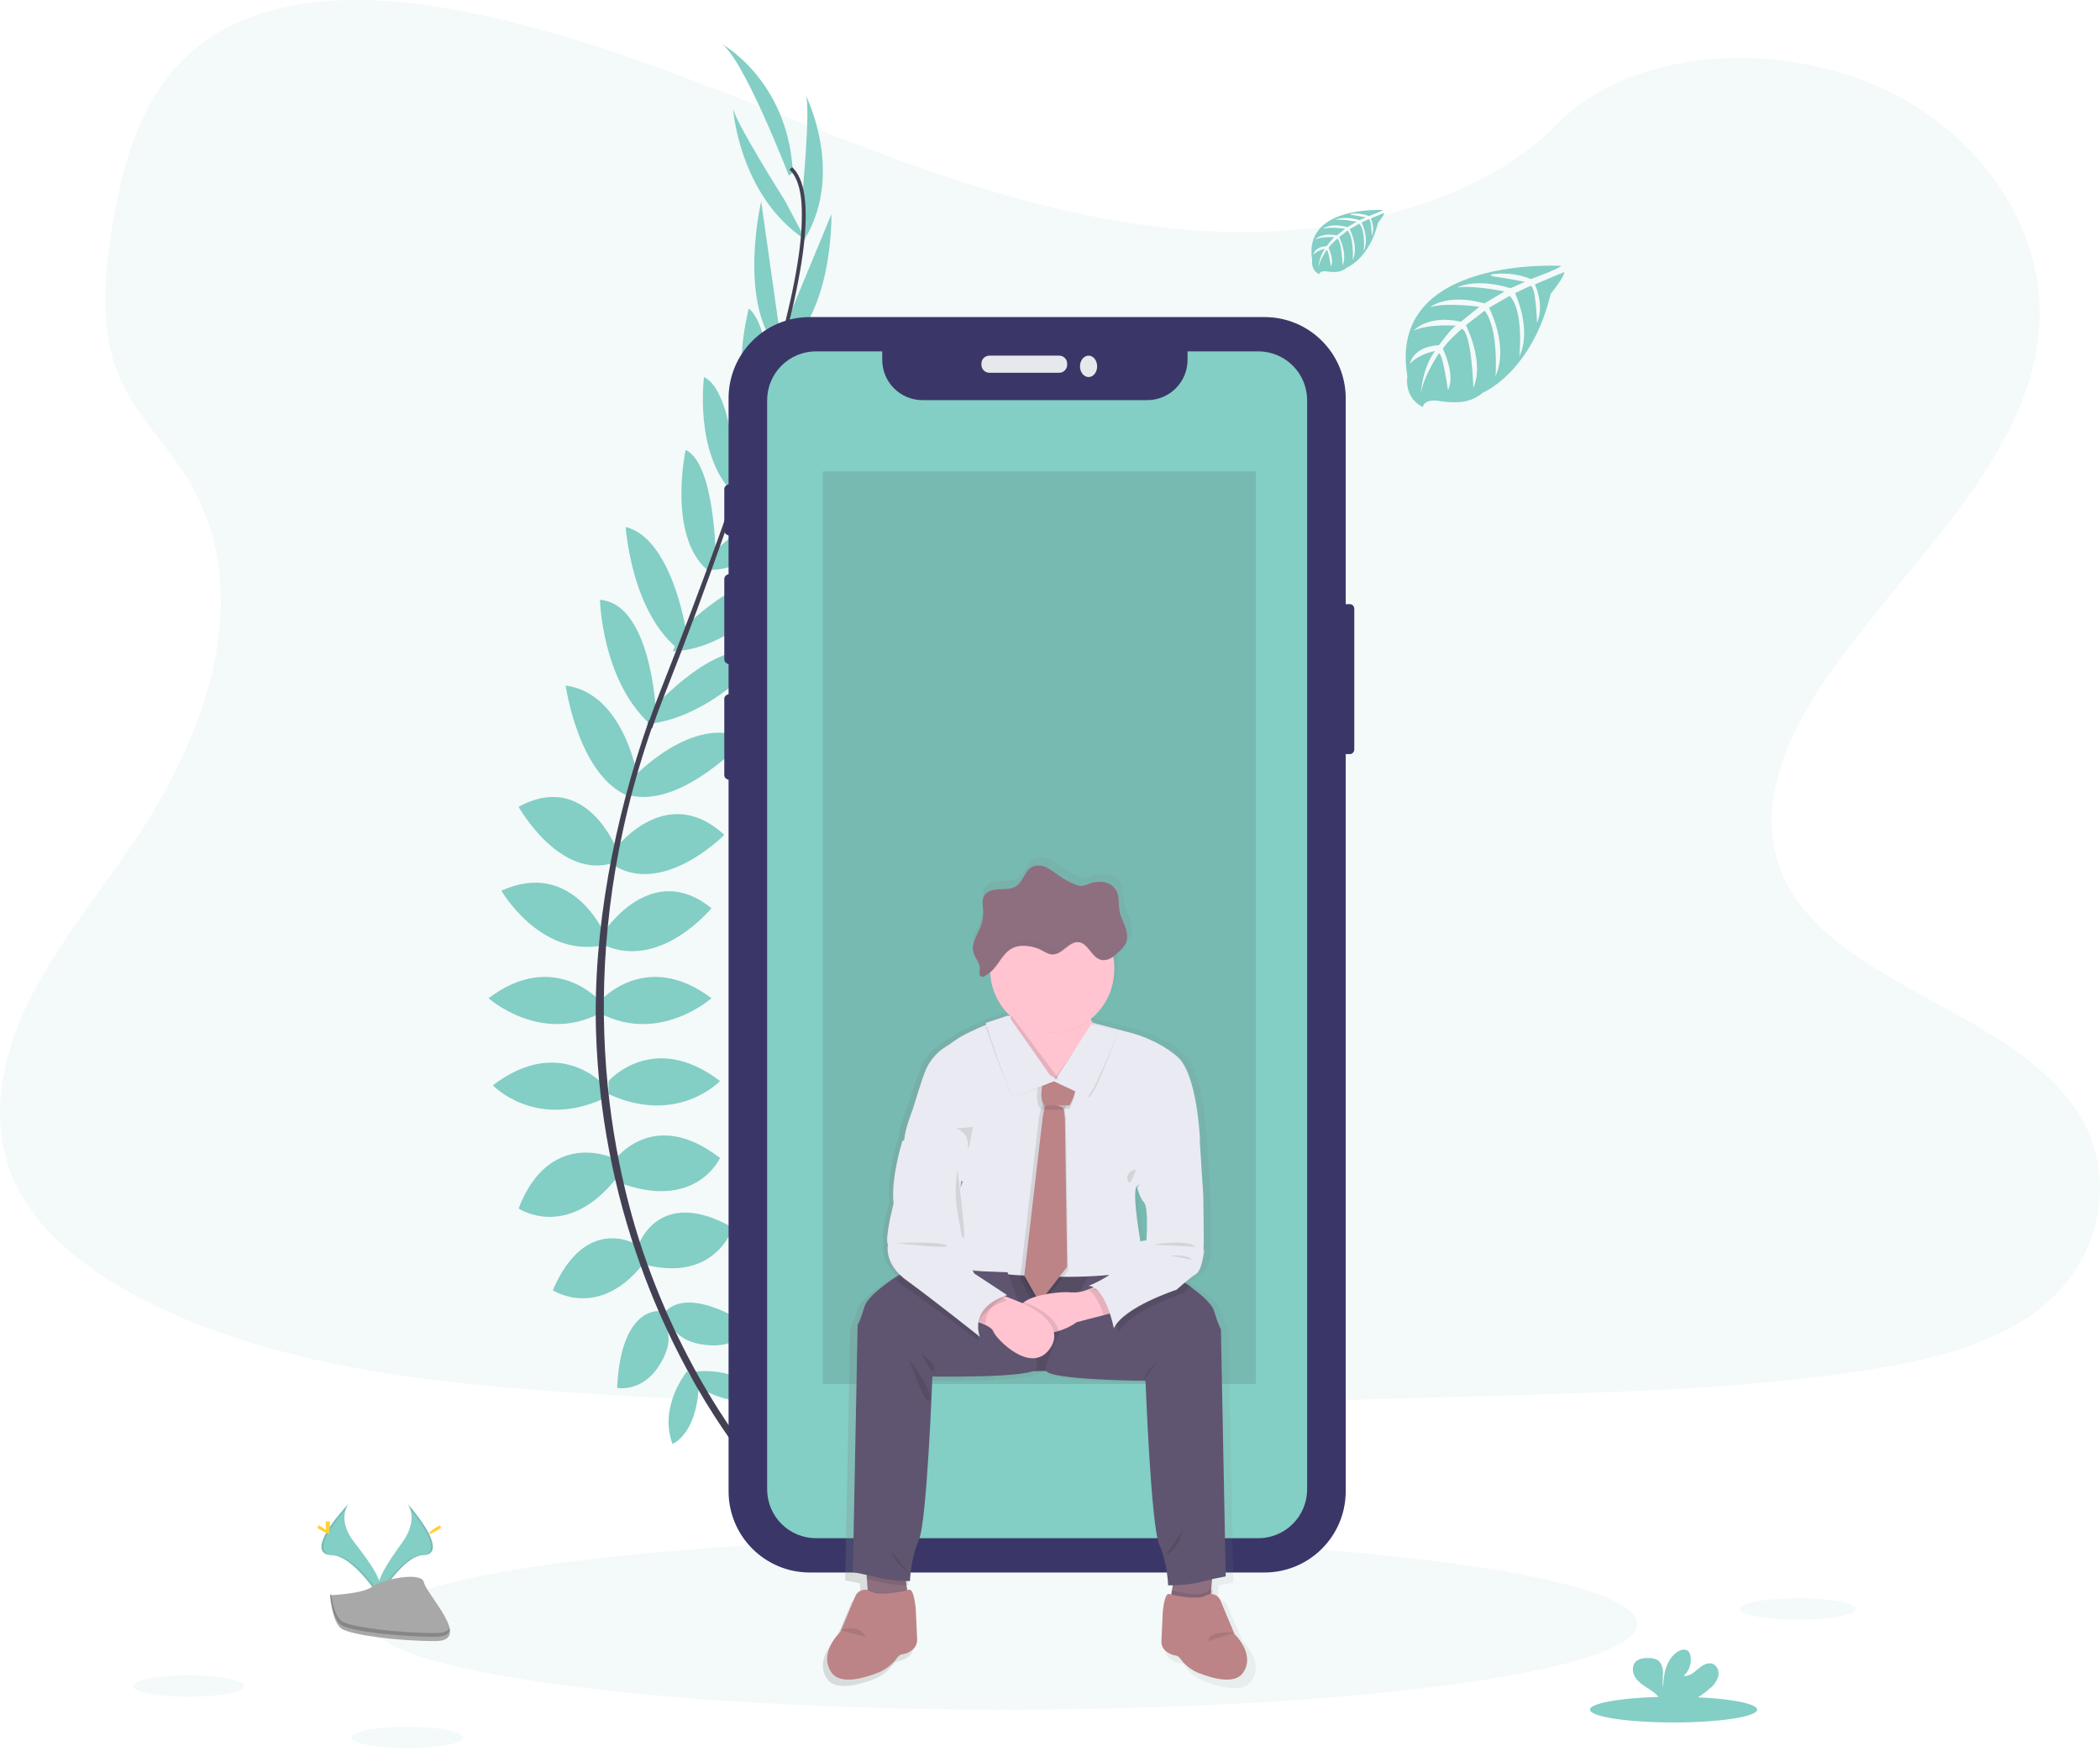 <svg width="349" height="291" viewBox="0 0 349 291" fill="none" xmlns="http://www.w3.org/2000/svg">
<path opacity="0.1" d="M202.772 38.518C180.398 37.74 159.089 30.517 138.742 22.613C118.394 14.709 98.239 5.951 76.401 1.764C62.355 -0.929 46.291 -1.31 34.976 6.221C24.083 13.482 20.564 25.981 18.673 37.591C17.248 46.325 16.412 55.519 20.311 63.692C23.022 69.37 27.827 74.141 31.152 79.58C42.723 98.499 34.544 121.831 22.009 140.305C16.132 148.973 9.304 157.247 4.765 166.465C0.226 175.682 -1.872 186.259 2.1 195.67C6.034 205.006 15.413 212.004 25.573 216.931C46.208 226.941 70.514 229.803 94.233 231.425C146.72 235.017 199.485 233.462 252.111 231.906C271.587 231.328 291.147 230.744 310.306 227.732C320.947 226.059 331.929 223.407 339.656 216.997C349.46 208.861 351.89 195.086 345.318 184.883C334.297 167.771 303.834 163.522 296.122 145.159C291.883 135.049 296.236 123.791 302.4 114.415C315.619 94.305 337.775 76.662 338.94 53.676C339.742 37.889 329.091 22.077 312.622 14.605C295.361 6.777 271.421 7.759 258.693 20.722C245.573 34.068 222.529 39.202 202.772 38.518Z" fill="#83CEC5"/>
<path opacity="0.1" d="M167.021 284.186C225.042 284.186 272.077 277.808 272.077 269.941C272.077 262.073 225.042 255.696 167.021 255.696C109 255.696 61.965 262.073 61.965 269.941C61.965 277.808 109 284.186 167.021 284.186Z" fill="#83CEC5"/>
<path d="M115.384 228.032C115.384 228.032 122.506 226.864 126.78 232.021C126.78 232.021 123.646 234.551 116.903 231.048L115.384 228.032Z" fill="#83CEC5"/>
<path d="M114.206 227.918C114.206 227.918 109.407 233.679 111.76 240.027C111.76 240.027 115.67 238.508 116.096 230.774L114.206 227.918Z" fill="#83CEC5"/>
<path d="M110.398 218.325C110.398 218.325 113.247 213.116 124.643 220.408C124.643 220.408 123.123 223.913 118.09 223.629C113.057 223.344 111.711 221.071 110.398 218.325Z" fill="#83CEC5"/>
<path d="M109.469 217.952C109.469 217.952 103.173 217.279 102.563 230.712C102.563 230.712 106.554 231.486 109.389 227.234C112.224 222.982 111.051 220.605 109.469 217.952Z" fill="#83CEC5"/>
<path d="M106.125 206.924C106.125 206.924 109.509 197.078 121.794 204.079C121.794 204.079 118.99 213.113 107.382 210.272L106.125 206.924Z" fill="#83CEC5"/>
<path d="M101.851 193.181C101.851 193.181 108.272 183.679 119.657 192.489C119.657 192.489 115.669 201.409 102.824 196.561L101.851 193.181Z" fill="#83CEC5"/>
<path d="M101.138 179.697C101.138 179.697 108.532 171.208 119.657 179.697C119.657 179.697 112.644 187.149 101.138 181.867V179.697Z" fill="#83CEC5"/>
<path d="M99.714 166.397C99.714 166.397 107.355 157.701 118.232 165.935C118.232 165.935 109.608 173.61 99.714 168.432V166.397Z" fill="#83CEC5"/>
<path d="M100.427 154.844C100.427 154.844 108.289 142.84 118.233 150.975C118.233 150.975 109.806 161.296 100.427 157.126V154.844Z" fill="#83CEC5"/>
<path d="M101.851 141.564C101.851 141.564 110.419 129.629 120.369 138.779C120.369 138.779 110.222 149.123 101.851 143.752V141.564Z" fill="#83CEC5"/>
<path d="M105.138 129.341C105.138 129.341 115.171 118.49 123.931 122.81C123.931 122.81 113.47 134.335 104.7 132.218L105.138 129.341Z" fill="#83CEC5"/>
<path d="M108.371 117.899C108.371 117.899 120.024 104.782 126.779 109.153C126.779 109.153 118.206 119.334 107.549 120.369L108.371 117.899Z" fill="#83CEC5"/>
<path d="M113.206 104.833C113.206 104.833 123.521 93.864 131.053 96.587C131.053 96.587 122.232 107.969 111.822 108.261L113.206 104.833Z" fill="#83CEC5"/>
<path d="M118.002 92.332C118.002 92.332 129.084 81.68 133.902 83.554C133.902 83.554 125.904 95.39 117.52 94.699L118.002 92.332Z" fill="#83CEC5"/>
<path d="M122.506 81.35C122.506 81.35 132.184 68.887 137.463 69.853C137.463 69.853 131.598 80.964 122.506 82.62V81.35Z" fill="#83CEC5"/>
<path d="M127.129 65.93C127.129 65.93 135.691 56.243 140.312 56.268C140.312 56.268 133.557 69.206 126.78 69.087L127.129 65.93Z" fill="#83CEC5"/>
<path d="M129.964 55.438L138.173 35.612C138.173 35.612 138.586 53.534 128.916 59.116L129.964 55.438Z" fill="#83CEC5"/>
<path d="M133.255 33.367C133.255 33.367 134.871 17.002 133.832 15.669C133.832 15.669 140.808 29.262 133.189 40.598L133.255 33.367Z" fill="#83CEC5"/>
<path d="M105.842 206.898C105.842 206.898 97.364 201.662 91.88 214.472C91.88 214.472 99.422 219.464 106.837 210.165L105.842 206.898Z" fill="#83CEC5"/>
<path d="M101.618 192.391C101.618 192.391 91.226 187.743 86.182 200.893C86.182 200.893 94.212 206.309 102.564 195.715L101.618 192.391Z" fill="#83CEC5"/>
<path d="M100.427 180.41C100.427 180.41 93.033 171.921 81.908 180.41C81.908 180.41 88.918 187.861 100.427 182.579V180.41Z" fill="#83CEC5"/>
<path d="M99.714 166.397C99.714 166.397 92.07 157.701 81.196 165.935C81.196 165.935 89.817 173.61 99.714 168.432V166.397Z" fill="#83CEC5"/>
<path d="M100.427 155.131C100.427 155.131 95.041 142.718 83.333 148.056C83.333 148.056 89.662 159.066 99.952 157.192L100.427 155.131Z" fill="#83CEC5"/>
<path d="M102.564 141.32C102.564 141.32 97.475 127.903 86.182 134.123C86.182 134.123 93.096 146.421 102.062 143.394L102.564 141.32Z" fill="#83CEC5"/>
<path d="M106.124 129.852C106.124 129.852 103.984 115.265 94.016 113.959C94.016 113.959 96.131 129.339 104.794 132.477L106.124 129.852Z" fill="#83CEC5"/>
<path d="M108.973 117.881C108.973 117.881 108.12 100.324 99.714 99.714C99.714 99.714 99.997 113.037 108.025 120.369L108.973 117.881Z" fill="#83CEC5"/>
<path d="M113.959 104.554C113.959 104.554 111.583 89.454 103.987 87.606C103.987 87.606 104.929 102.232 113.206 108.261L113.959 104.554Z" fill="#83CEC5"/>
<path d="M118.945 92.731C118.945 92.731 118.857 77.084 113.946 74.786C113.946 74.786 110.901 88.952 117.522 94.728L118.945 92.731Z" fill="#83CEC5"/>
<path d="M122.506 80.868C122.506 80.868 121.847 64.924 117.001 62.678C117.001 62.678 115.339 75.293 121.778 81.908L122.506 80.868Z" fill="#83CEC5"/>
<path d="M128.204 67.206C128.204 67.206 128.17 54.308 124.437 51.282C124.437 51.282 120.726 65.415 126.255 69.8L128.204 67.206Z" fill="#83CEC5"/>
<path d="M129.487 54.595L126.5 33.476C126.5 33.476 122.434 50.782 129.629 58.404L129.487 54.595Z" fill="#83CEC5"/>
<path d="M130.487 33.432C130.487 33.432 121.611 19.372 121.797 17.806C121.797 17.806 122.736 32.548 133.902 39.886L130.487 33.432Z" fill="#83CEC5"/>
<path d="M131.109 29.202C131.109 29.202 123.224 8.776 119.657 7.123C119.657 7.123 130.921 13.055 131.766 28.619L131.109 29.202Z" fill="#83CEC5"/>
<path d="M126.66 69.088L126.067 68.916C133.379 46.265 135.206 31.823 131.206 28.204L131.633 27.777C135.869 31.595 134.152 45.869 126.66 69.088Z" fill="#444053"/>
<path d="M108.357 121.082L107.549 120.791C108.265 118.737 109.039 116.652 109.85 114.594C116.915 96.708 122.93 80.072 126.786 67.297L127.492 66.951C123.629 79.749 117.723 97.026 110.648 114.934C109.84 116.97 109.07 119.049 108.357 121.082Z" fill="#444053"/>
<path d="M125.214 244.3C125.105 244.176 114.118 231.701 106.463 210.394C101.975 197.925 99.474 184.816 99.055 171.556C98.529 154.979 101.977 136.469 107.884 119.657L108.526 120.415C95.269 158.151 100.537 190.49 107.522 209.967C115.101 231.077 125.958 243.422 126.068 243.542L125.214 244.3Z" fill="#444053"/>
<path d="M224.333 100.427H222.957C222.55 100.427 222.22 100.777 222.22 101.209V124.574C222.22 125.005 222.55 125.355 222.957 125.355H224.333C224.74 125.355 225.069 125.005 225.069 124.574V101.209C225.069 100.777 224.74 100.427 224.333 100.427Z" fill="#3A3768"/>
<path d="M121.521 80.484H121.354C120.81 80.484 120.369 80.848 120.369 81.298V88.217C120.369 88.666 120.81 89.031 121.354 89.031H121.521C122.065 89.031 122.506 88.666 122.506 88.217V81.298C122.506 80.848 122.065 80.484 121.521 80.484Z" fill="#3A3768"/>
<path d="M121.632 95.441H121.243C120.76 95.441 120.369 95.807 120.369 96.26V109.579C120.369 110.032 120.76 110.398 121.243 110.398H121.632C122.115 110.398 122.506 110.032 122.506 109.579V96.26C122.506 95.807 122.115 95.441 121.632 95.441Z" fill="#3A3768"/>
<path d="M121.588 115.384H121.287C120.78 115.384 120.369 115.73 120.369 116.157V128.856C120.369 129.283 120.78 129.629 121.287 129.629H121.588C122.095 129.629 122.506 129.283 122.506 128.856V116.157C122.506 115.73 122.095 115.384 121.588 115.384Z" fill="#3A3768"/>
<path d="M210.153 52.706H134.573C127.122 52.706 121.082 58.754 121.082 66.213V247.886C121.082 255.346 127.122 261.394 134.573 261.394H210.153C217.605 261.394 223.645 255.346 223.645 247.886V66.213C223.645 58.754 217.605 52.706 210.153 52.706Z" fill="#3A3768"/>
<path d="M209.104 58.404H197.36V59.817C197.36 60.697 197.187 61.568 196.85 62.38C196.514 63.193 196.02 63.931 195.398 64.553C194.776 65.175 194.038 65.668 193.225 66.004C192.413 66.341 191.542 66.513 190.663 66.513H153.314C152.435 66.513 151.564 66.341 150.751 66.004C149.939 65.668 149.2 65.175 148.579 64.553C147.957 63.931 147.463 63.193 147.127 62.38C146.79 61.568 146.617 60.697 146.617 59.817V58.404H135.623C133.466 58.404 131.398 59.261 129.873 60.786C128.348 62.312 127.492 64.38 127.492 66.537V247.563C127.492 249.72 128.348 251.789 129.873 253.314C131.398 254.839 133.466 255.696 135.623 255.696H209.104C211.26 255.696 213.328 254.839 214.853 253.314C216.378 251.789 217.235 249.72 217.235 247.563V66.551C217.236 65.482 217.027 64.423 216.62 63.434C216.212 62.446 215.613 61.548 214.858 60.791C214.103 60.035 213.206 59.434 212.218 59.025C211.231 58.615 210.173 58.404 209.104 58.404Z" fill="#83CEC5"/>
<path d="M176.017 59.116H164.436C163.701 59.116 163.104 59.704 163.104 60.429V60.653C163.104 61.377 163.701 61.965 164.436 61.965H176.017C176.753 61.965 177.349 61.377 177.349 60.653V60.429C177.349 59.704 176.753 59.116 176.017 59.116Z" fill="#E6E8EC"/>
<path d="M180.911 62.677C181.697 62.677 182.335 61.88 182.335 60.897C182.335 59.913 181.697 59.116 180.911 59.116C180.124 59.116 179.486 59.913 179.486 60.897C179.486 61.88 180.124 62.677 180.911 62.677Z" fill="#E6E8EC"/>
<path d="M259.423 44.196C259.423 44.196 230.486 42.471 233.895 62.513C233.895 62.513 233.208 66.056 236.466 67.663C236.466 67.663 236.517 66.179 239.435 66.685C240.474 66.855 241.529 66.905 242.58 66.834C243.997 66.742 245.345 66.197 246.422 65.282C246.422 65.282 254.557 61.96 257.719 48.82C257.719 48.82 260.059 45.953 259.966 45.215L255.083 47.278C255.083 47.278 256.753 50.76 255.426 53.654C255.426 53.654 255.268 47.403 254.33 47.539C254.141 47.566 251.794 48.745 251.794 48.745C251.794 48.745 254.663 54.809 252.498 59.218C252.498 59.218 253.32 51.745 250.897 49.183L247.46 51.167C247.46 51.167 250.814 57.431 248.539 62.544C248.539 62.544 249.123 54.703 246.735 51.65L243.621 54.051C243.621 54.051 246.773 60.224 244.852 64.463C244.852 64.463 244.601 55.339 242.948 54.649C242.948 54.649 240.222 57.027 239.806 57.999C239.806 57.999 241.965 62.483 240.624 64.847C240.624 64.847 239.803 58.766 239.129 58.732C239.129 58.732 236.414 62.761 236.132 65.526C236.132 65.526 236.249 61.419 238.473 58.352C238.473 58.352 235.847 58.797 234.314 60.478C234.314 60.478 234.737 57.632 239.143 57.38C239.143 57.38 241.387 54.323 241.985 54.14C241.985 54.14 237.607 53.776 234.95 54.941C234.95 54.941 237.287 52.254 242.789 53.477L245.865 50.994C245.865 50.994 240.099 50.216 237.652 51.075C237.652 51.075 240.466 48.697 246.694 50.43L250.041 48.453C250.041 48.453 245.123 47.407 242.195 47.773C242.195 47.773 245.288 46.126 251.024 47.913L253.43 46.849C253.43 46.849 249.828 46.15 248.773 46.038C247.718 45.925 247.663 45.64 247.663 45.64C249.945 45.264 252.287 45.522 254.43 46.384C254.43 46.384 259.509 44.512 259.423 44.196Z" fill="#83CEC5"/>
<path d="M229.802 34.917C229.802 34.917 216.521 34.134 218.073 43.243C218.073 43.243 217.762 44.852 219.254 45.584C219.254 45.584 219.279 44.9 220.621 45.136C221.097 45.214 221.582 45.237 222.064 45.204C222.716 45.162 223.336 44.913 223.829 44.494C223.829 44.494 227.569 42.983 229.023 37.011C229.023 37.011 230.096 35.709 230.054 35.375L227.81 36.311C227.81 36.311 228.575 37.893 227.974 39.208C227.974 39.208 227.901 36.369 227.471 36.434C227.384 36.434 226.304 36.984 226.304 36.984C226.304 36.984 227.625 39.741 226.629 41.743C226.629 41.743 227.006 38.347 225.891 37.182L224.311 38.098C224.311 38.098 225.853 40.944 224.808 43.267C224.808 43.267 225.077 39.703 223.979 38.316L222.55 39.41C222.55 39.41 223.997 42.215 223.116 44.142C223.116 44.142 222.997 39.994 222.239 39.68C222.239 39.68 220.988 40.759 220.795 41.203C220.795 41.203 221.788 43.253 221.173 44.316C221.173 44.316 220.795 41.552 220.474 41.538C220.474 41.538 219.226 43.37 219.097 44.613C219.159 43.454 219.53 42.33 220.173 41.354C219.453 41.487 218.789 41.823 218.262 42.321C218.262 42.321 218.457 41.026 220.481 40.913C220.481 40.913 221.529 39.522 221.788 39.437C221.788 39.437 219.775 39.273 218.555 39.803C218.555 39.803 219.628 38.583 222.155 39.136L223.553 38.009C223.553 38.009 220.9 37.667 219.778 38.046C219.778 38.046 221.072 36.967 223.934 37.753L225.472 36.854C225.472 36.854 223.211 36.379 221.865 36.55C221.865 36.55 223.287 35.802 225.923 36.611L227.024 36.13C227.024 36.13 225.367 35.812 224.881 35.761C224.395 35.709 224.371 35.58 224.371 35.58C225.42 35.409 226.497 35.527 227.481 35.921C227.481 35.921 229.844 35.06 229.802 34.917Z" fill="#83CEC5"/>
<path opacity="0.1" d="M208.688 78.347H136.751V230.055H208.688V78.347Z" fill="black"/>
<path d="M206.49 272.807C206.49 272.807 204.793 268.88 204.035 267.069C203.607 266.032 202.884 265.859 202.331 265.883L202.363 265.537L202.498 263.902L202.526 263.557C203.837 263.283 204.96 263.069 204.96 263.069L204.143 221.13C204.143 221.13 203.795 220.687 202.954 218.018C202.536 216.687 200.52 215.052 198.635 213.749C198.339 213.545 198.051 213.351 197.766 213.165C198.452 212.593 199.173 212.064 199.925 211.581C200.996 210.963 201.351 207.433 201.351 207.433L201.173 207.779C201.351 207.433 201.173 198.421 201.173 198.421L200.547 189.066C200.547 189.066 200.102 177.946 196.625 175.031C193.148 172.117 188.756 171.097 188.756 171.097L186.322 170.475L181.836 169.331C181.711 169.127 181.589 168.913 181.488 168.688C181.443 168.601 181.401 168.512 181.359 168.422C182.73 167.457 183.848 166.18 184.619 164.697C185.39 163.215 185.793 161.57 185.793 159.9C185.794 159.34 185.748 158.78 185.657 158.227C185.657 158.123 185.619 158.016 185.598 157.913C185.967 157.662 186.316 157.383 186.641 157.079C187.173 156.659 187.607 156.129 187.914 155.527C187.962 155.409 188.002 155.288 188.032 155.164C188.032 155.13 188.032 155.095 188.053 155.057C188.074 155.019 188.085 154.874 188.095 154.781C188.095 154.746 188.095 154.711 188.095 154.677C188.095 154.577 188.095 154.473 188.095 154.373C188.095 154.348 188.095 154.324 188.095 154.297C188.095 154.183 188.078 154.068 188.06 153.951C188.062 153.944 188.062 153.937 188.06 153.93C187.997 153.529 187.892 153.135 187.747 152.755C187.399 151.863 186.947 151.026 186.784 150.076C186.582 148.952 186.815 147.725 186.276 146.716C186.053 146.334 185.747 146.006 185.381 145.756C185.014 145.505 184.597 145.338 184.159 145.267C183.276 145.132 182.373 145.234 181.544 145.564C181.138 145.756 180.701 145.873 180.253 145.91C179.928 145.891 179.609 145.814 179.311 145.682C178.279 145.279 177.298 144.756 176.39 144.123C175.737 143.61 175.038 143.157 174.304 142.768C173.935 142.576 173.527 142.468 173.111 142.452C172.695 142.435 172.281 142.51 171.897 142.671C170.611 143.321 170.367 145.132 169.171 145.931C168.347 146.484 167.272 146.429 166.278 146.463C165.283 146.498 164.157 146.743 163.666 147.601C163.319 148.195 163.402 148.904 163.468 149.599L163.489 149.834C163.489 149.917 163.489 150.003 163.51 150.086C163.565 150.975 163.431 151.865 163.117 152.7C162.637 153.965 161.726 155.213 161.757 156.502C161.76 156.707 161.787 156.912 161.837 157.111C161.865 157.21 161.897 157.308 161.935 157.404C162.126 157.832 162.341 158.248 162.578 158.652L162.609 158.708C162.634 158.756 162.658 158.804 162.679 158.853C162.7 158.901 162.741 158.984 162.766 159.05C162.79 159.116 162.794 159.116 162.804 159.147C162.815 159.178 162.849 159.275 162.867 159.34C162.924 159.535 162.949 159.739 162.94 159.942C162.899 160.204 162.877 160.468 162.874 160.733C162.875 160.866 162.922 160.994 163.007 161.097C163.091 161.2 163.209 161.27 163.34 161.297C163.483 161.293 163.623 161.25 163.743 161.172C164.055 160.996 164.352 160.793 164.63 160.568C164.63 160.678 164.63 160.789 164.651 160.913C164.893 163.387 166.013 165.695 167.811 167.423C167.811 167.53 167.811 167.64 167.787 167.768C167.763 167.896 167.77 168.017 167.763 168.145L163.868 169.362C163.868 169.362 163.889 169.431 163.931 169.549L163.52 169.711C161.5 170.523 159.25 171.533 157.991 172.449C157.435 172.85 156.927 173.178 156.472 173.452C154.818 174.458 153.55 175.985 152.869 177.79L152.817 177.921C152.469 178.713 150.765 184.099 150.765 184.099C150.765 184.099 149.517 187.099 149.336 189.042C149.336 189.042 147.285 195.483 147.82 199.721C147.82 199.721 146.214 205.812 146.84 206.78C146.84 206.78 146.2 209.4 149.009 212.038C148.804 212.162 148.582 212.297 148.349 212.446C146.172 213.808 143.032 216.017 142.496 217.721C141.665 220.372 141.307 220.832 141.307 220.832L140.465 262.706C140.465 262.706 141.589 262.92 142.9 263.19L142.927 263.536L143.063 265.167L143.094 265.513C142.541 265.489 141.818 265.679 141.39 266.702C140.629 268.51 138.956 272.434 138.956 272.434C138.956 272.434 135.211 275.891 137.482 279.099C137.582 279.245 137.699 279.38 137.83 279.5C139.461 280.973 142.938 280.029 145.41 279.068C146.667 278.535 147.75 277.666 148.54 276.558C148.64 276.428 148.765 276.32 148.909 276.241C149.052 276.162 149.211 276.113 149.374 276.098C149.941 276.007 150.476 275.775 150.929 275.424C151.201 275.226 151.422 274.966 151.571 274.665C151.72 274.364 151.793 274.031 151.784 273.696C151.783 273.678 151.783 273.661 151.784 273.644L151.565 268.725C151.565 268.725 151.297 265.288 150.446 265.51L150.226 265.562L150.167 265.216L150.053 264.549L149.993 264.203H150.466C150.466 264.203 150.585 260.317 152.014 257.261C153.443 254.206 154.382 229.52 154.382 229.52C154.382 229.52 172.071 229.806 172.662 228.158C173.01 228.158 173.389 228.158 173.751 228.133C174.345 229.782 191.04 229.862 191.04 229.862C191.04 229.862 191.99 254.575 193.415 257.635C193.716 258.29 193.966 258.967 194.163 259.661C194.612 261.264 194.881 262.911 194.966 264.573H195.439L195.377 264.919L195.262 265.582L195.203 265.928L194.977 265.876C194.132 265.658 193.864 269.095 193.864 269.095L193.638 274.045C193.62 274.379 193.687 274.712 193.831 275.013C193.976 275.315 194.194 275.576 194.465 275.773C194.926 276.132 195.47 276.37 196.048 276.465C196.211 276.478 196.37 276.525 196.514 276.604C196.658 276.683 196.783 276.791 196.882 276.921C197.673 278.028 198.756 278.897 200.012 279.431C202.683 280.468 206.522 281.481 207.947 279.465C210.235 276.25 206.49 272.807 206.49 272.807ZM161.528 211.156H161.57H161.528ZM189.469 197.024C189.469 197.024 189.917 198.701 190.717 199.582C191.517 200.464 191.12 205.94 191.12 205.94C190.806 205.96 190.493 206.009 190.188 206.088C189.573 202.448 189.006 198.407 189.469 197.024Z" fill="url(#paint0_linear)"/>
<path d="M150.996 265.672L144.368 266.379L144.183 264L144.055 262.363L143.874 259.969L150.136 260.323L150.633 263.395L150.739 264.064H150.742L150.996 265.672Z" fill="#8E6F7F"/>
<path d="M201.565 260.682L201.384 263.073L201.259 264.711L201.071 267.092L194.443 266.384L194.706 264.775L194.808 264.11L195.306 261.035L201.565 260.682Z" fill="#8E6F7F"/>
<path d="M194.443 226.928L173.673 227.884C172.728 227.93 171.783 227.93 170.839 227.884L150.996 226.932V211.537H194.443V226.928Z" fill="#5F5570"/>
<path opacity="0.1" d="M194.443 226.928L173.673 227.884C172.728 227.93 171.783 227.93 170.839 227.884L150.996 226.932V211.537H194.443V226.928Z" fill="black"/>
<path d="M167.974 168.802C167.974 168.802 161.152 171.128 158.584 173.04C158.05 173.436 157.557 173.763 157.125 174.031C155.539 175.024 154.325 176.526 153.676 178.3C153.659 178.349 153.642 178.39 153.625 178.428C153.283 179.211 151.656 184.512 151.656 184.512C151.656 184.512 150.457 187.467 150.286 189.379C150.115 191.291 160.046 196.419 160.046 196.419C160.046 196.419 155.252 207.022 157.392 209.716C159.532 212.41 190.782 213.714 190.097 209.716C189.412 205.718 188.213 199.113 188.813 197.288L199.429 189.466C199.429 189.466 199.001 178.515 195.662 175.647C192.323 172.779 188.128 171.736 188.128 171.736L181.481 169.998C181.481 169.998 179.138 175.908 176.57 176.69C174.001 177.472 168.375 173.86 167.974 168.802Z" fill="#EAEAF2"/>
<path opacity="0.1" d="M177.321 178.773C177.321 178.773 174.452 181.232 172.946 178.773C172.946 178.773 171.589 182.931 172.946 184.324L172.895 184.606L172.654 185.845L169.514 212.656L172.098 217.235L176.802 211.176L176.422 186.106L176.252 184.668L176.212 184.32H177.015C177.015 184.32 179.149 180.535 177.321 178.773Z" fill="black"/>
<path opacity="0.1" d="M178.033 178.773C178.033 178.773 175.164 181.232 173.659 178.773C173.659 178.773 172.302 182.931 173.659 184.324L173.608 184.606L173.367 185.845L170.227 212.656L172.811 217.235L177.514 211.176L177.135 186.106L176.965 184.668L176.924 184.32H177.728C177.728 184.32 179.861 180.535 178.033 178.773Z" fill="black"/>
<path d="M177.349 210.573L172.756 216.522L170.227 212.043L173.296 185.657L173.531 184.437L173.584 184.157L173.998 183.047L176.773 184.157L176.813 184.499L176.978 185.914L177.349 210.573Z" fill="#BC8487"/>
<path opacity="0.1" d="M150.996 263.53C149.497 263.52 148.003 263.359 146.534 263.049C145.808 262.858 144.898 262.645 144.068 262.457L143.874 259.969L150.472 260.337L150.996 263.53Z" fill="black"/>
<path d="M172.322 227.49C171.76 229.105 154.955 228.821 154.955 228.821C154.955 228.821 154.054 253.023 152.698 256.021C151.342 259.019 151.227 262.819 151.227 262.819C151.227 262.819 148.292 262.819 146.482 262.359C144.672 261.899 141.737 261.321 141.737 261.321L142.53 220.264C142.53 220.264 142.869 219.832 143.659 217.235C144.167 215.565 147.15 213.401 149.214 212.049C150.366 211.309 151.227 210.825 151.227 210.825L161.253 211.24L167.442 211.495C167.442 211.495 172.888 225.875 172.322 227.49Z" fill="#5F5570"/>
<path opacity="0.1" d="M150.996 265.744L144.07 266.379L143.874 264.243C144.133 264.249 144.389 264.301 144.627 264.395C145.891 265.233 149.502 264.567 150.724 264.3L150.996 265.744Z" fill="black"/>
<path d="M152.419 272.548C152.428 272.888 152.354 273.224 152.206 273.529C152.057 273.834 151.837 274.097 151.565 274.298C151.116 274.653 150.586 274.888 150.023 274.981C149.861 274.995 149.703 275.044 149.561 275.124C149.418 275.204 149.294 275.314 149.197 275.446C148.409 276.567 147.33 277.448 146.078 277.989C143.621 278.962 140.165 279.918 138.545 278.426C138.411 278.306 138.292 278.17 138.19 278.022C135.932 274.759 139.654 271.268 139.654 271.268C139.654 271.268 141.334 267.29 142.089 265.458C142.171 265.22 142.301 265.003 142.472 264.82C142.642 264.636 142.849 264.491 143.079 264.394C143.309 264.297 143.556 264.249 143.806 264.255C144.055 264.261 144.3 264.32 144.525 264.428C145.943 265.458 150.243 264.471 151.083 264.253C151.923 264.034 152.193 267.511 152.193 267.511L152.419 272.495C152.418 272.512 152.418 272.53 152.419 272.548Z" fill="#BC8487"/>
<path opacity="0.1" d="M201.565 260.682L201.371 262.669C200.541 262.819 199.634 262.99 198.902 263.143C197.433 263.391 195.94 263.521 194.443 263.531L194.967 260.976L201.565 260.682Z" fill="black"/>
<path d="M203.702 262.033C203.702 262.033 200.742 262.61 198.918 263.07C197.093 263.53 194.133 263.53 194.133 263.53C194.133 263.53 194.021 259.726 192.654 256.731C191.287 253.736 190.375 229.522 190.375 229.522C190.375 229.522 174.389 229.428 173.818 227.813C173.248 226.198 180.786 212.249 180.786 212.249L185.382 212.007L194.133 211.537C194.133 211.537 195.842 212.477 197.633 213.747C199.423 215.016 201.368 216.628 201.768 217.932C202.564 220.529 202.905 220.961 202.905 220.961L203.702 262.033Z" fill="#5F5570"/>
<path opacity="0.1" d="M201.565 264.243L201.372 267.092L194.443 266.245L194.718 264.319C195.94 264.679 199.537 265.563 200.811 264.446C201.05 264.32 201.306 264.252 201.565 264.243Z" fill="black"/>
<path d="M200.533 265.135C200.748 265.031 200.981 264.975 201.219 264.969C201.457 264.963 201.693 265.008 201.912 265.101C202.132 265.193 202.329 265.332 202.492 265.507C202.654 265.681 202.779 265.889 202.856 266.116C203.572 267.86 205.176 271.651 205.176 271.651C205.176 271.651 208.721 274.972 206.57 278.078C205.22 280.027 201.587 279.049 199.061 278.048C197.867 277.534 196.838 276.695 196.09 275.626C195.997 275.5 195.878 275.395 195.742 275.319C195.606 275.243 195.455 275.196 195.3 275.183C194.751 275.087 194.235 274.852 193.8 274.502C193.545 274.311 193.34 274.059 193.204 273.769C193.068 273.479 193.005 273.16 193.02 272.84L193.233 268.071C193.233 268.071 193.486 264.757 194.287 264.964C195.087 265.172 199.183 266.116 200.533 265.135Z" fill="#BC8487"/>
<path d="M183.047 172.022L176.034 179.282L175.839 179.486L175.586 179.34C174.12 178.492 166.787 174.17 167.416 172.87C167.763 172.131 167.968 170.59 168.076 169.264C168.076 169.104 168.097 168.948 168.111 168.796C168.18 167.747 168.197 166.933 168.197 166.933C168.197 166.933 181.397 164.728 180.876 166.933C180.664 167.825 180.98 168.83 181.428 169.708C181.56 169.963 181.706 170.204 181.849 170.431C182.199 170.995 182.6 171.527 183.047 172.022Z" fill="#FFC4D0"/>
<path opacity="0.1" d="M180.91 169.696C179.014 171.109 176.683 171.793 174.334 171.626C171.985 171.46 169.771 170.453 168.089 168.787C168.156 167.742 168.173 166.93 168.173 166.93C168.173 166.93 180.88 164.732 180.378 166.93C180.184 167.826 180.478 168.82 180.91 169.696Z" fill="black"/>
<path d="M185.183 160.989C185.221 163.716 184.217 166.352 182.383 168.339C180.548 170.326 178.027 171.509 175.352 171.639C172.677 171.769 170.057 170.835 168.045 169.034C166.034 167.233 164.789 164.707 164.572 161.988C164.544 161.657 164.531 161.324 164.531 160.989C164.505 159.592 164.754 158.205 165.261 156.907C165.768 155.61 166.525 154.428 167.486 153.431C168.446 152.435 169.593 151.643 170.857 151.102C172.122 150.562 173.48 150.284 174.851 150.284C176.223 150.284 177.581 150.562 178.846 151.102C180.11 151.643 181.257 152.435 182.217 153.431C183.178 154.428 183.935 155.61 184.442 156.907C184.949 158.205 185.198 159.592 185.172 160.989H185.183Z" fill="#FFC4D0"/>
<path opacity="0.1" d="M185.152 159.05C184.882 159.269 184.568 159.428 184.232 159.519C183.895 159.609 183.543 159.628 183.199 159.575C181.596 159.227 181.046 156.792 179.408 156.625C177.769 156.458 176.68 158.712 175.021 158.667C174.321 158.65 173.691 158.194 173.047 157.877C171.919 157.324 170.064 156.987 168.846 157.404C167.015 158.027 166.395 159.711 165.226 161.05C165.026 161.278 164.807 161.489 164.571 161.68C164.543 161.355 164.529 161.028 164.529 160.699C164.505 158.088 165.478 155.566 167.251 153.64C169.024 151.713 171.465 150.526 174.084 150.317C176.702 150.108 179.304 150.893 181.363 152.513C183.423 154.133 184.788 156.469 185.184 159.05H185.152Z" fill="black"/>
<path d="M172.929 157.867C173.568 158.179 174.179 158.637 174.888 158.654C176.531 158.696 177.604 156.437 179.237 156.614C180.869 156.791 181.408 159.199 183.006 159.557C184.079 159.8 185.09 158.998 185.892 158.252C186.411 157.839 186.834 157.319 187.132 156.728C187.479 155.868 187.299 154.875 186.976 154.001C186.653 153.126 186.198 152.286 186.038 151.366C185.843 150.263 186.069 149.055 185.545 148.063C185.328 147.688 185.03 147.366 184.673 147.119C184.316 146.873 183.909 146.71 183.481 146.64C182.622 146.507 181.743 146.606 180.935 146.928C180.542 147.119 180.117 147.236 179.681 147.275C179.364 147.255 179.052 147.179 178.761 147.049C177.756 146.654 176.803 146.14 175.92 145.519C175.287 145.014 174.609 144.568 173.895 144.186C173.536 143.998 173.139 143.892 172.735 143.876C172.33 143.86 171.926 143.934 171.553 144.093C170.303 144.731 170.063 146.522 168.9 147.296C168.097 147.837 167.052 147.782 166.086 147.82C165.12 147.858 164.002 148.09 163.543 148.934C163.134 149.659 163.339 150.551 163.391 151.38C163.443 152.254 163.311 153.129 163.005 153.948C162.467 155.385 161.373 156.801 161.762 158.286C162.015 159.262 162.89 160.07 162.838 161.063C162.797 161.319 162.775 161.577 162.772 161.837C162.774 161.967 162.819 162.093 162.902 162.194C162.985 162.295 163.1 162.365 163.227 162.392C163.367 162.39 163.502 162.347 163.616 162.267C164.194 161.944 164.712 161.525 165.148 161.028C166.322 159.688 166.93 158.012 168.747 157.391C169.973 156.985 171.81 157.311 172.929 157.867Z" fill="#8E6F7F"/>
<path d="M185.183 218.161L183.303 218.646L178.96 219.778C177.954 220.488 176.823 221.021 175.62 221.352C172.962 221.989 171.245 220.603 169.817 218.458C169.243 217.6 169.532 216.914 170.284 216.376C172.095 215.079 176.574 214.657 177.946 214.828C178.847 214.898 179.753 214.764 180.59 214.439C181.183 214.234 181.756 213.978 182.3 213.673L185.183 218.161Z" fill="#FFC4D0"/>
<path opacity="0.1" d="M185.184 218.174L183.429 218.659C182.926 217.117 182.097 215.182 180.911 214.439C181.465 214.235 181.999 213.978 182.506 213.673L185.184 218.174Z" fill="black"/>
<path opacity="0.1" d="M198.004 213.792C197.234 214.431 196.58 215.013 196.58 215.013C196.58 215.013 187.64 217.89 185.921 221.508C185.921 221.508 184.545 214.449 181.622 214.36C181.622 214.36 184.769 213.093 185.676 212.01L194.49 211.537C194.49 211.537 196.209 212.497 198.004 213.792Z" fill="black"/>
<path d="M197.454 186.608L199.385 189.566L199.973 198.787C199.973 198.787 200.141 207.66 199.973 208.008L200.141 207.66C200.141 207.66 199.805 211.14 198.798 211.749C197.79 212.358 195.523 214.394 195.523 214.394C195.523 214.394 186.789 217.229 185.109 220.796C185.109 220.796 183.766 213.837 180.911 213.75C180.911 213.75 185.193 212.01 185.109 210.879C185.109 210.879 188.385 207.834 188.636 207.051C188.888 206.269 190.524 206.182 190.524 206.182C190.524 206.182 190.904 200.788 190.148 199.918C189.392 199.048 188.972 197.395 188.972 197.395L197.454 186.608Z" fill="#EAEAF2"/>
<path opacity="0.1" d="M175.924 221.357C173.134 221.976 171.332 220.629 169.833 218.545C169.229 217.712 169.533 217.045 170.323 216.522L170.608 216.622C170.608 216.622 175.635 218.533 175.924 221.357Z" fill="black"/>
<path d="M174.445 224.237C171.325 228.567 165.519 222.546 165.085 221.334C164.929 220.894 164.337 220.502 163.654 220.187C162.787 219.809 161.888 219.511 160.967 219.297L166.125 215.098L167.113 215.493L170.154 216.709C170.154 216.709 177.565 219.907 174.445 224.237Z" fill="#FFC4D0"/>
<path opacity="0.1" d="M167.377 215.485C164.416 216.809 163.784 218.713 163.766 220.084C162.863 219.713 161.926 219.421 160.967 219.212L166.341 215.098L167.377 215.485Z" fill="black"/>
<path opacity="0.1" d="M162.718 222.933C162.718 222.933 154.298 216.611 150.263 213.866C149.758 213.525 149.288 213.139 148.859 212.714C150.052 212.002 150.943 211.537 150.943 211.537L161.322 211.936C161.599 212.392 161.764 212.701 161.764 212.701L167.378 216.195C160.613 218.274 162.718 222.933 162.718 222.933Z" fill="black"/>
<path d="M151.585 188.745L149.963 189.687C149.963 189.687 148 195.937 148.512 200.046C148.512 200.046 146.975 205.954 147.573 206.896C147.573 206.896 146.805 210.063 150.732 212.889C154.658 215.714 162.854 222.221 162.854 222.221C162.854 222.221 160.805 217.426 167.378 215.286L161.915 211.69C161.915 211.69 160.081 208.039 158.329 207.238C158.329 207.238 156.963 205.868 157.817 204.926C158.671 203.985 159.354 202.957 159.354 202.015C159.354 201.074 159.695 196.622 159.695 196.622L160.719 191.827L151.585 188.745Z" fill="#EAEAF2"/>
<path opacity="0.1" d="M176.637 184.471H173.133C173.112 184.453 173.093 184.433 173.075 184.411L173.133 184.135L173.582 183.047L176.594 184.135L176.637 184.471Z" fill="black"/>
<path d="M178.036 178.773C178.036 178.773 175.177 180.982 173.676 178.773C173.676 178.773 172.324 182.508 173.676 183.759H177.732C177.732 183.759 179.857 180.356 178.036 178.773Z" fill="#BC8487"/>
<path opacity="0.1" d="M181.664 170.227L185.896 171.376C185.896 171.376 181.886 182.335 181.003 182.335L175.925 179.772L181.664 170.227Z" fill="black"/>
<path opacity="0.1" d="M183.047 172.038L175.683 179.283L175.479 179.486L175.213 179.34L181.65 170.227L181.807 170.467C182.171 171.023 182.585 171.549 183.047 172.038Z" fill="black"/>
<path d="M181.362 170.227L185.896 171.376C185.896 171.376 181.6 182.335 180.653 182.335L175.213 179.772L181.362 170.227Z" fill="#EAEAF2"/>
<path opacity="0.1" d="M167.559 169.514L163.816 170.684C163.816 170.684 167.501 181.739 168.529 182.335L175.212 179.868L167.559 169.514Z" fill="black"/>
<path opacity="0.1" d="M175.925 179.277L175.733 179.486C175.733 179.486 166.729 174.186 167.415 172.709C167.758 171.951 167.96 170.373 168.067 169.014V168.802L175.925 179.277Z" fill="black"/>
<path d="M167.559 168.802L163.816 170.037C163.816 170.037 167.501 181.707 168.529 182.335L175.212 179.732L167.559 168.802Z" fill="#EAEAF2"/>
<path opacity="0.1" d="M158.831 187.6C158.831 187.6 160.875 187.995 160.838 190.3C160.801 192.604 161.68 187.32 161.68 187.32L158.831 187.6Z" fill="black"/>
<path opacity="0.1" d="M159.108 194.443C159.108 194.443 158.484 198.046 159.108 201.303C159.732 204.56 159.677 205.662 160.161 205.837C160.645 206.011 159.108 194.443 159.108 194.443Z" fill="black"/>
<path opacity="0.1" d="M188.745 194.443C188.508 194.467 188.282 194.534 188.08 194.638C187.879 194.743 187.708 194.882 187.579 195.046C187.45 195.21 187.367 195.396 187.335 195.589C187.303 195.783 187.323 195.979 187.394 196.166C187.772 197.708 188.745 194.443 188.745 194.443Z" fill="black"/>
<path opacity="0.1" d="M148.859 206.634C148.859 206.634 156.096 206.286 157.302 207.015C158.508 207.744 148.859 206.634 148.859 206.634Z" fill="black"/>
<path opacity="0.1" d="M191.594 206.89C191.594 206.89 197.365 205.918 198.716 207.263L191.594 206.89Z" fill="black"/>
<path opacity="0.1" d="M194.443 208.712C194.443 208.712 197.573 208.486 198.004 209.4L194.443 208.712Z" fill="black"/>
<path opacity="0.1" d="M153.133 225.069C153.133 225.069 155.492 226.347 155.252 227.651C155.013 228.955 153.133 225.069 153.133 225.069Z" fill="black"/>
<path opacity="0.1" d="M150.996 225.782C150.996 225.782 155.058 230.969 154.506 232.679C153.953 234.389 150.996 225.782 150.996 225.782Z" fill="black"/>
<path opacity="0.1" d="M192.306 226.494C192.306 226.494 190.111 228.054 190.17 229.343L192.306 226.494Z" fill="black"/>
<path opacity="0.1" d="M148.147 257.833C148.147 257.833 148.147 259.274 150.996 261.394L148.147 257.833Z" fill="black"/>
<path opacity="0.1" d="M196.58 254.271C196.58 254.271 196.298 257.087 193.731 258.545L196.58 254.271Z" fill="black"/>
<g opacity="0.1">
<path opacity="0.1" d="M163.724 150.329C163.724 150.09 163.683 149.845 163.662 149.603C163.618 150.13 163.634 150.662 163.71 151.186C163.734 150.901 163.739 150.614 163.724 150.329Z" fill="black"/>
<path opacity="0.1" d="M163.175 159.987C163.227 158.985 162.356 158.179 162.104 157.222C162.091 157.175 162.081 157.128 162.076 157.08C161.997 157.47 162.006 157.873 162.104 158.259C162.307 159.051 162.923 159.728 163.116 160.496C163.134 160.316 163.168 160.153 163.175 159.987Z" fill="black"/>
<path opacity="0.1" d="M187.354 155.67C187.056 156.258 186.635 156.775 186.12 157.187C185.314 157.93 184.315 158.729 183.247 158.487C181.66 158.141 181.114 155.721 179.496 155.556C177.878 155.39 176.803 157.63 175.168 157.585C174.476 157.567 173.854 157.115 173.218 156.8C172.105 156.25 170.276 155.915 169.07 156.33C167.262 156.949 166.65 158.622 165.488 159.953C165.055 160.448 164.54 160.867 163.967 161.19C163.851 161.267 163.715 161.309 163.576 161.311C163.49 161.3 163.408 161.265 163.339 161.21C163.271 161.155 163.219 161.082 163.189 161V161.024C163.148 161.281 163.127 161.539 163.124 161.799C163.125 161.928 163.171 162.053 163.254 162.153C163.336 162.253 163.45 162.322 163.576 162.349C163.715 162.346 163.851 162.304 163.967 162.228C164.54 161.904 165.055 161.485 165.488 160.99C166.657 159.659 167.262 157.986 169.07 157.367C170.29 156.952 172.119 157.287 173.218 157.837C173.854 158.152 174.463 158.605 175.168 158.622C176.803 158.663 177.871 156.413 179.496 156.593C181.121 156.772 181.66 159.165 183.247 159.524C184.315 159.766 185.321 158.968 186.12 158.224C186.635 157.813 187.056 157.295 187.354 156.707C187.546 156.207 187.598 155.664 187.502 155.137C187.473 155.32 187.423 155.498 187.354 155.67Z" fill="black"/>
</g>
<path opacity="0.1" d="M139.6 270.977C139.6 270.977 142.62 269.749 143.874 272.078L139.6 270.977Z" fill="black"/>
<path opacity="0.1" d="M205.126 271.4C205.126 271.4 200.684 271.017 200.858 272.79L205.126 271.4Z" fill="black"/>
<path opacity="0.1" d="M298.787 269.229C304.097 269.229 308.402 268.432 308.402 267.448C308.402 266.465 304.097 265.667 298.787 265.667C293.476 265.667 289.171 266.465 289.171 267.448C289.171 268.432 293.476 269.229 298.787 269.229Z" fill="#83CEC5"/>
<path opacity="0.1" d="M31.339 282.049C36.453 282.049 40.598 281.252 40.598 280.268C40.598 279.285 36.453 278.488 31.339 278.488C26.225 278.488 22.08 279.285 22.08 280.268C22.08 281.252 26.225 282.049 31.339 282.049Z" fill="#83CEC5"/>
<path opacity="0.1" d="M67.663 290.596C72.777 290.596 76.923 289.799 76.923 288.815C76.923 287.832 72.777 287.035 67.663 287.035C62.55 287.035 58.404 287.832 58.404 288.815C58.404 289.799 62.55 290.596 67.663 290.596Z" fill="#83CEC5"/>
<path d="M278.131 286.322C285.802 286.322 292.02 285.366 292.02 284.186C292.02 283.005 285.802 282.049 278.131 282.049C270.461 282.049 264.243 283.005 264.243 284.186C264.243 285.366 270.461 286.322 278.131 286.322Z" fill="#83CEC5"/>
<path d="M284.24 280.603C284.874 280.087 285.336 279.391 285.566 278.607C285.739 277.818 285.399 276.884 284.638 276.577C283.786 276.253 282.876 276.842 282.187 277.435C281.498 278.028 280.705 278.707 279.802 278.58C280.267 278.161 280.615 277.629 280.812 277.037C281.009 276.444 281.049 275.81 280.927 275.198C280.886 274.944 280.777 274.706 280.612 274.508C280.141 274.005 279.282 274.219 278.718 274.619C276.918 275.877 276.416 278.314 276.406 280.503C276.222 279.714 276.378 278.89 276.371 278.09C276.364 277.29 276.146 276.367 275.457 275.943C275.032 275.715 274.555 275.604 274.072 275.618C273.262 275.587 272.362 275.67 271.808 276.26C271.116 276.991 271.303 278.218 271.898 279.018C272.494 279.817 273.404 280.331 274.242 280.886C274.912 281.284 275.484 281.827 275.914 282.475C275.966 282.566 276.008 282.662 276.039 282.761H281.096C282.237 282.186 283.294 281.46 284.24 280.603Z" fill="#83CEC5"/>
<path d="M67.776 249.998C67.776 249.998 69.631 252.515 66.923 256.298C64.216 260.081 61.984 263.298 62.878 265.667C62.878 265.667 66.964 258.615 70.295 258.517C73.626 258.419 71.434 254.24 67.776 249.998Z" fill="#83CEC5"/>
<path opacity="0.1" d="M67.724 249.998C67.888 250.241 68.016 250.508 68.106 250.789C71.386 254.741 73.135 258.431 69.981 258.522C67.046 258.609 63.523 263.996 62.678 265.356C62.705 265.461 62.739 265.563 62.777 265.667C62.777 265.667 66.909 258.62 70.278 258.522C73.647 258.424 71.424 254.237 67.724 249.998Z" fill="black"/>
<path d="M72.855 254.279C72.019 254.78 71.289 255.082 71.228 254.954C71.168 254.826 71.789 254.316 72.625 253.815C73.461 253.314 73.133 253.679 73.194 253.815C73.254 253.952 73.691 253.778 72.855 254.279Z" fill="#FFD037"/>
<path d="M57.901 249.998C57.901 249.998 55.904 252.515 58.819 256.298C61.733 260.081 64.136 263.298 63.174 265.667C63.174 265.667 58.779 258.615 55.189 258.517C51.6 258.419 53.955 254.24 57.901 249.998Z" fill="#83CEC5"/>
<path opacity="0.1" d="M57.958 249.998C57.782 250.242 57.642 250.508 57.544 250.789C54.013 254.741 52.134 258.431 55.525 258.522C58.689 258.609 62.48 263.996 63.39 265.356C63.36 265.462 63.323 265.566 63.279 265.667C63.279 265.667 58.835 258.62 55.206 258.522C51.577 258.424 53.969 254.237 57.958 249.998Z" fill="black"/>
<path d="M54.131 253.405C54.131 254.277 54.294 254.984 54.49 254.984C54.686 254.984 54.843 254.277 54.843 253.405C54.843 252.533 54.647 252.944 54.45 252.944C54.254 252.944 54.131 252.533 54.131 253.405Z" fill="#FFD037"/>
<path d="M53.215 254.279C54.049 254.78 54.775 255.082 54.839 254.954C54.903 254.826 54.275 254.316 53.44 253.815C52.606 253.314 52.937 253.679 52.873 253.815C52.809 253.952 52.38 253.778 53.215 254.279Z" fill="#FFD037"/>
<path d="M54.843 265.163C54.843 265.163 60.201 264.986 61.82 263.775C63.439 262.564 70.064 261.109 70.462 263.057C70.859 265.005 78.517 272.736 72.468 272.788C66.418 272.839 58.408 271.794 56.796 270.759C55.184 269.725 54.843 265.163 54.843 265.163Z" fill="#A8A8A8"/>
<path opacity="0.2" d="M72.576 271.45C66.525 271.498 58.513 270.522 56.901 269.556C55.676 268.816 55.184 266.172 55.02 264.955H54.843C54.843 264.955 55.191 269.212 56.793 270.181C58.395 271.151 66.417 272.124 72.467 272.076C74.212 272.076 74.816 271.45 74.784 270.542C74.54 271.099 73.874 271.44 72.576 271.45Z" fill="black"/>
<defs>
<linearGradient id="paint0_linear" x1="136.731" y1="211.53" x2="208.695" y2="211.53" gradientUnits="userSpaceOnUse">
<stop stop-color="#808080" stop-opacity="0.25"/>
<stop offset="0.54" stop-color="#808080" stop-opacity="0.12"/>
<stop offset="1" stop-color="#808080" stop-opacity="0.1"/>
</linearGradient>
</defs>
</svg>
